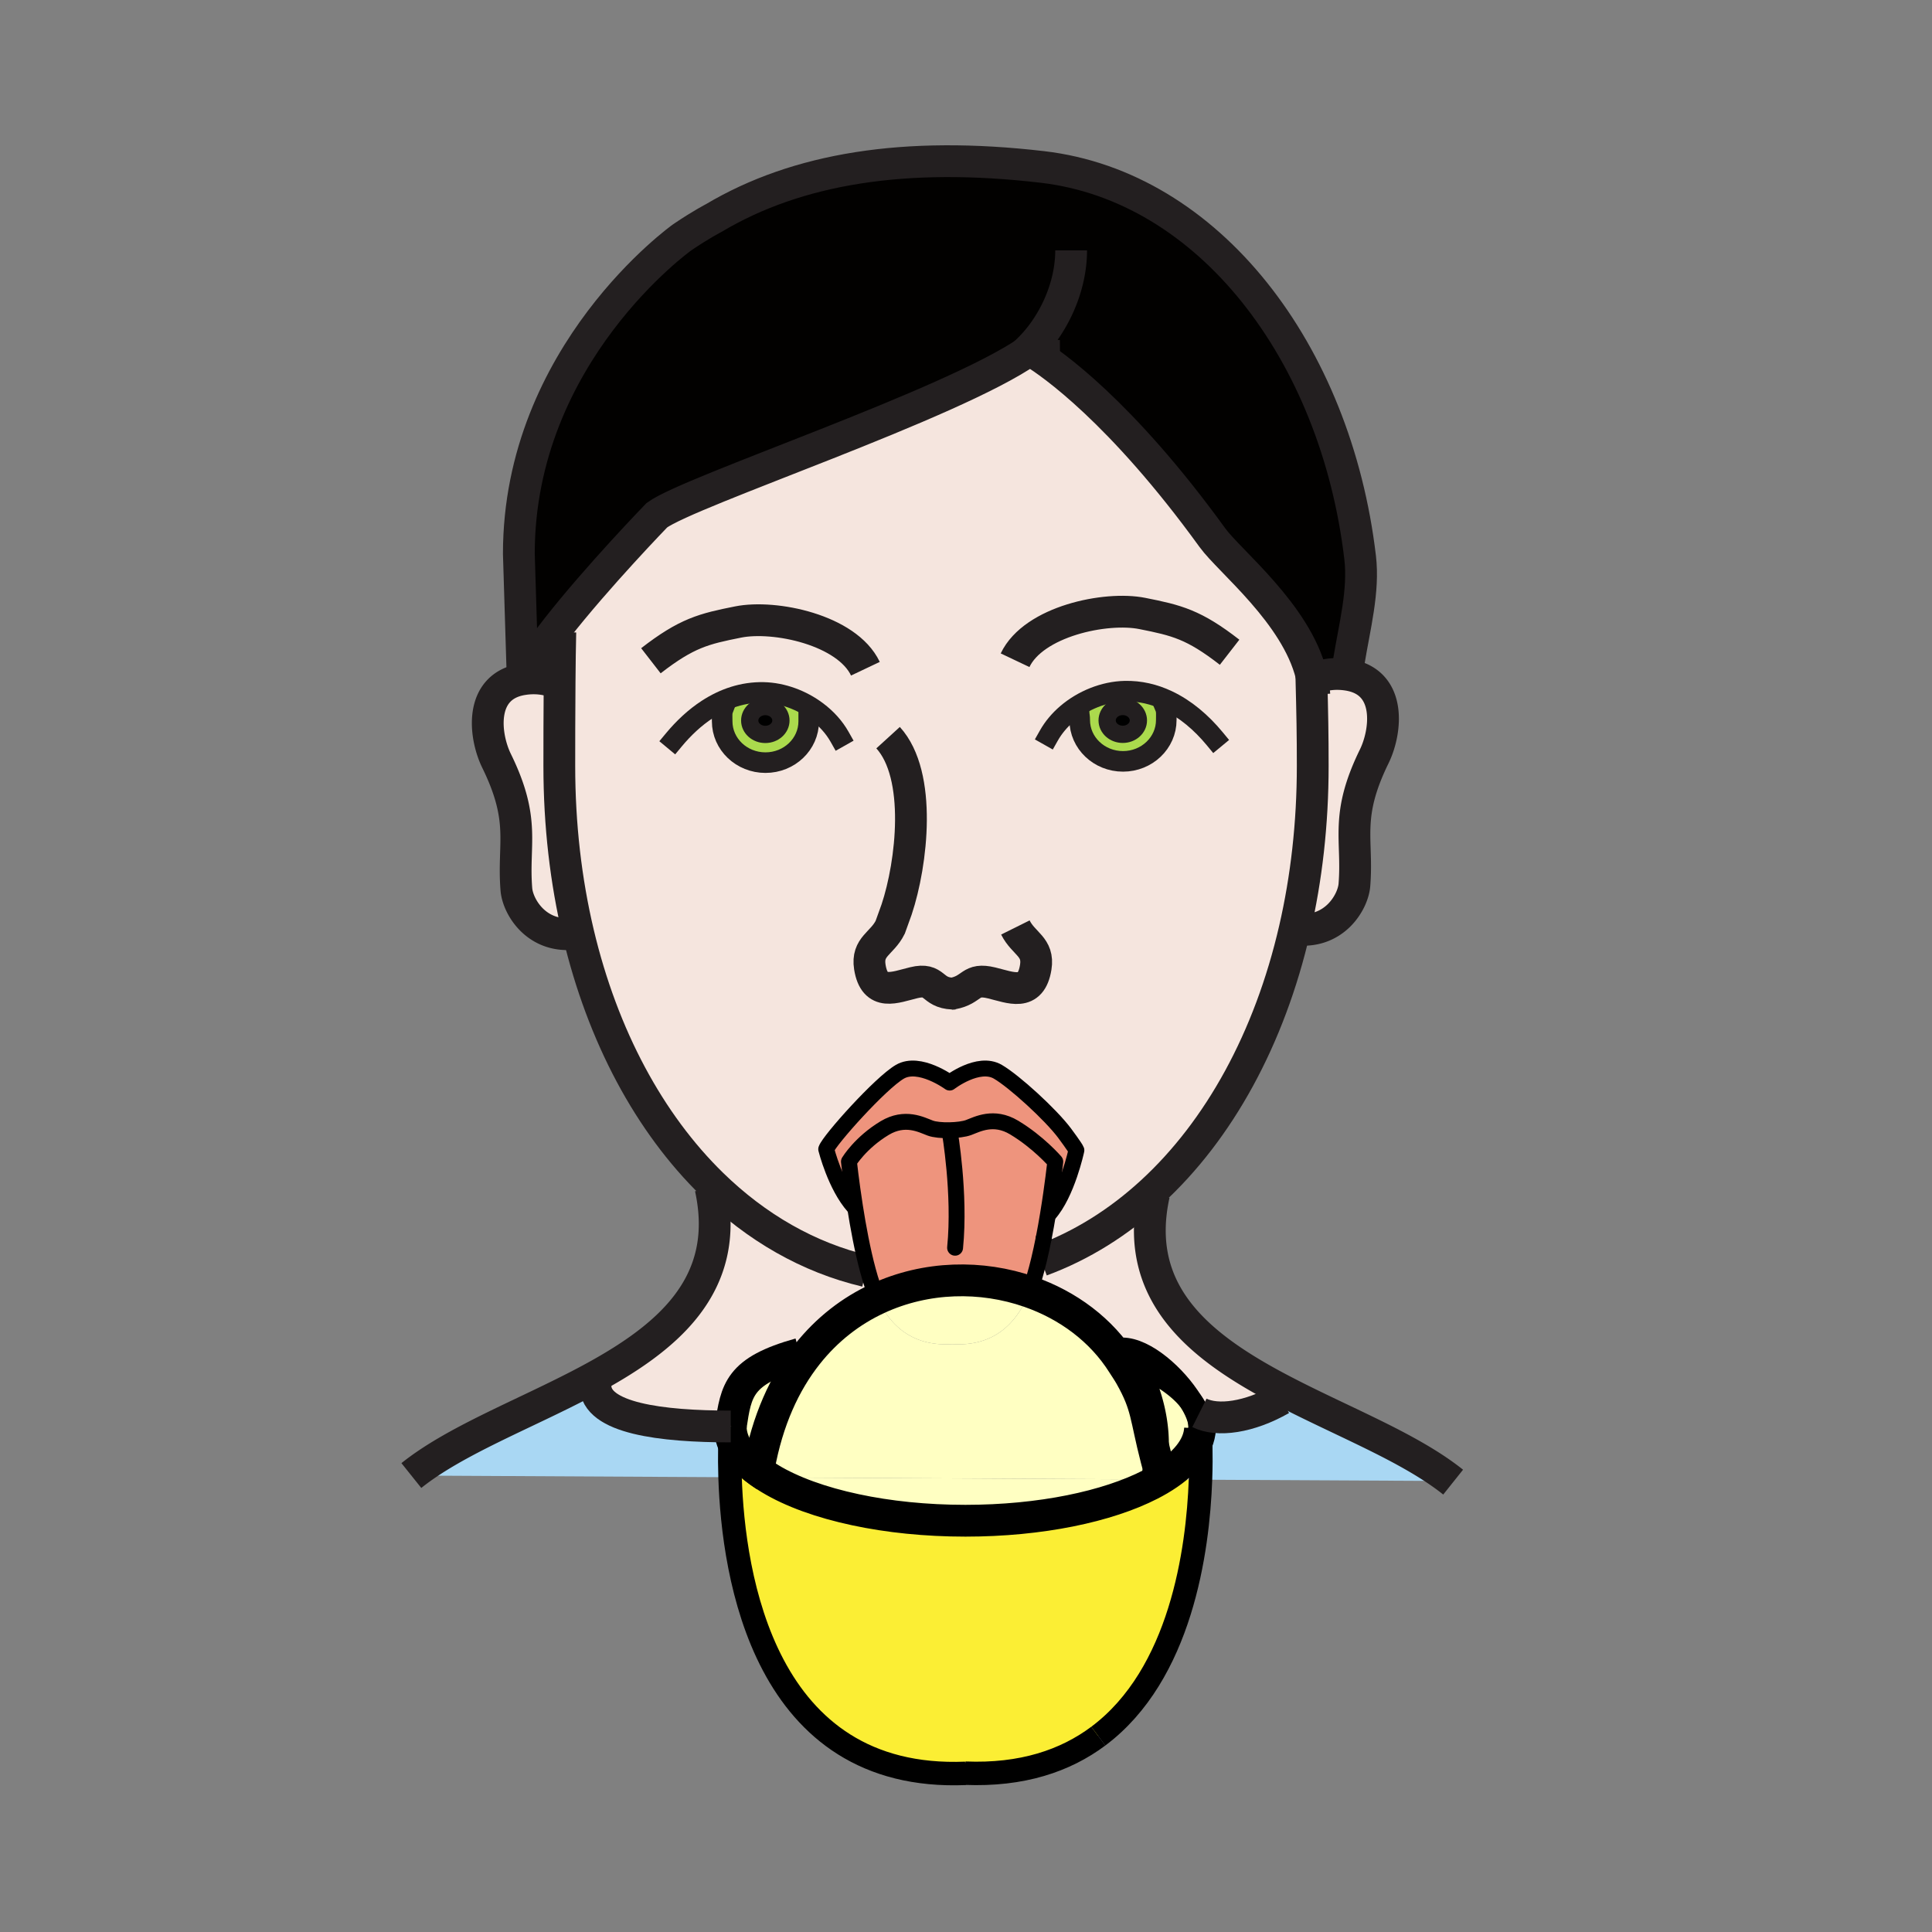 <?xml version="1.0"?><svg xmlns="http://www.w3.org/2000/svg" width="850.89" height="850.89" viewBox="0 0 850.89 850.89" overflow="visible"><rect x="0" y="0" width="850.89" height="850.89" fill="#808080" stroke="none"/><path d="M635.97 649.71l-1.72 2.53-105.53-.55c.42-11.471-.01-19.83-.189-22.561v-.01c.01-.29.02-.58.02-.87 0-.17 0-.34-.01-.51-.01-.03-.01-.061-.01-.09 0 0 .01-.011 0-.021-.061-1.72-.431-3.42-1.07-5.09l.79-.29c8 4 22 2 36-6l1.15-3.61C590 625.45 617.14 636.11 635.97 649.71z" fill="#a9d7f3"></path><path d="M577.81 298.44l1.881-.02a27.316 27.316 0 0 1 9.239-1.59c1.551 0 3.141.13 4.771.39 19.51 3.13 16.88 25.03 11.52 35.94-13.029 26.59-7.069 36.38-8.72 56.66-.62 7.49-8.94 21.85-26.29 19.42 5.17-22.43 7.94-46.56 7.94-71.9 0-13.5-.17-22.96-.591-38.9h.25z" fill="#f5e5de" class="aac-skin-fill"></path><path d="M455.31 155.24c-1.18-.74-1.79-1.06-1.79-1.06-.079.05-.14.1-.22.15-34.13 23.84-149.34 61.82-163.99 72.57 0 0-26.15 26.95-44.26 50.14-6.5 8.34-11.97 16.18-14.84 22.12l-1.7-55.28c0-88.19 71.96-139.37 71.96-139.37 8.34-5.66 13.9-8.5 13.9-8.5 36.72-21.84 84.19-29.54 144.74-22.48 73.109 8.52 129.22 81.35 139.92 171.99 1.739 14.74-2.44 30.32-4.99 45.92l-5.11 5.39c-3.3 0-6.38.57-9.239 1.59l-1.881.02c-.09-.42-.18-.82-.279-1.22-6.73-27-36.011-49.99-43.53-60.37-40.501-55.93-71.161-76.97-78.691-81.61z" fill="#020100" class="aac-hair-fill"></path><path d="M311.51 312.45l6.59 1.36c-.12 1.01-.04 2.15-.04 3.87 0 10.06 8.54 18.2 19.06 18.2 10.53 0 19.05-8.14 19.05-18.2l3.68-4.27c-6.77-5.11-15.25-8.26-23.54-8.45-9.15-.19-17.48 2.72-24.8 7.49zm-56.84 98.56c-5.43-22.93-8.34-47.67-8.34-73.67 0-8.32.01-22.91.13-36.98.06-7.88.16-15.6.31-21.98l-1.72-1.34c18.11-23.19 44.26-50.14 44.26-50.14 14.65-10.75 129.86-48.73 163.99-72.57.38.34 1.09.64 2.01.91 7.53 4.64 38.19 25.68 78.69 81.61 7.52 10.38 36.8 33.37 43.53 60.37l.029 1.22c.421 15.94.591 25.4.591 38.9 0 25.34-2.771 49.47-7.94 71.9-11.1 48.18-33.28 88.47-62.979 115.75-14.551 13.38-30.91 23.63-48.641 30.17l-1.01-.25c.75-3.12 1.45-6.37 2.09-9.62.71-3.59 1.34-7.18 1.9-10.6l.33.05c8.109-9.061 12.159-28.141 12.159-28.141-.38-1.09-5.189-7.54-5.189-7.54-6.15-8.22-22.2-22.85-29.39-27.029-8.58-5.021-21.23 4.76-21.23 4.76s-13.35-9.78-21.94-4.76c-8.58 5-31 30.04-32.43 34.09 0 0 4.05 16.229 12.16 25.29l.5-.08c1.39 8.9 3.32 19.37 5.73 28.25l-.9.25c-25.34-5.98-48.3-19.26-67.8-38.29-27.5-26.85-48.14-65.13-58.9-110.53zm215.21-96.59l5.42.05c.04.6.23 1.22.23 2.65 0 10.05 8.529 18.2 19.069 18.2 10.511 0 19.051-8.15 19.051-18.2 0-2.74.18-4.01-.49-5.61l.939-3.04c-5.75-2.7-12-4.21-18.689-4.07-9.12.21-18.49 3.99-25.53 10.02zM419.54 437.6c-.24.04-.47.07-.72.11l1.62-.1c-.31 0-.62 0-.9-.01z" fill="#f5e5de" class="aac-skin-fill"></path><path d="M524.4 617.09c-4.82-6.42-13.551-12.21-24.49-16.97 6.35 11.27 11.12 27.04 9.35 42.399-4.859-18.789-3.899-23.17-11.35-36.399-1.08-1.93-2.3-3.66-3.37-5.36-9.45-15.04-24.24-25.93-41.14-31.819 1.54-3.98 2.939-8.841 4.18-14.03l1.01.25c17.73-6.54 34.09-16.79 48.641-30.17l.989 1.06c-9.7 44.25 20.96 67.74 57.181 86.59l-1.15 3.61c-14 8-28 10-36 6l-.79.29c-.691-1.861-1.721-3.681-3.061-5.451z" fill="#f5e5de" class="aac-skin-fill"></path><path d="M528.53 629.13c.18 2.73.609 11.09.189 22.561l-18.05-.101c10.901-6.42 17.421-14.14 17.861-22.46z" fill="#fff"></path><path d="M510.67 651.59l18.05.101c-1.14 31.27-8.63 85.739-45 112.93-14.5 10.84-33.59 17.35-58.7 16.32l.26.079c-88.88 3.65-102.36-87.13-103.75-130.42l16.7.08s0 .011.01.011c.3.189.61.38.93.569 9.5 5.73 22.44 10.44 37.62 13.67 14.44 3.09 30.91 4.83 48.4 4.83 33.1 0 62.58-6.26 81.5-15.979a78.894 78.894 0 0 0 3.98-2.191z" fill="#fbee34"></path><path d="M509.26 642.52c1.771-15.359-3-31.13-9.35-42.399 10.939 4.76 19.67 10.55 24.49 16.97 2.399 3.891 3.939 7.61 4.13 10.54.01.01 0 .021 0 .021.01.029.01.06.01.09.01.17.01.34.01.51 0 .29-.01.58-.02.87v.01c-.44 8.32-6.96 16.04-17.86 22.46l-3.27-.02c.91-2.972 1.51-6.002 1.86-9.052z" fill="#ffffc2"></path><path d="M528.53 627.65c0 .029 0 .06.01.09 0-.03 0-.06-.01-.09z" fill="#f5e5de" class="aac-skin-fill"></path><path d="M527.46 622.54c.64 1.67 1.01 3.37 1.07 5.09-.19-2.93-1.73-6.649-4.13-10.54 1.34 1.77 2.37 3.59 3.06 5.45z" fill="#9e5b16"></path><path d="M514.1 308.47l-.939 3.04c.67 1.6.49 2.87.49 5.61 0 10.05-8.54 18.2-19.051 18.2-10.54 0-19.069-8.15-19.069-18.2 0-1.43-.19-2.05-.23-2.65l-5.42-.05c7.04-6.03 16.41-9.81 25.53-10.02 6.689-.14 12.939 1.37 18.689 4.07zm-12.73 8.81c0-3.38-3.08-6.13-6.88-6.13s-6.88 2.75-6.88 6.13c0 3.39 3.08 6.13 6.88 6.13s6.88-2.74 6.88-6.13z" fill="#abda4d"></path><path d="M507.4 651.57l3.27.02c-1.27.75-2.6 1.48-3.979 2.19l-.011-.011c.26-.729.5-1.459.72-2.199z" fill="#9e5b16"></path><path d="M509.26 642.52c-.35 3.051-.95 6.08-1.859 9.051l-169.16-.88c-.01 0-.01 0-.01-.011-.36-.22-.71-.439-1.06-.67a53.25 53.25 0 0 1-4.88-3.55l1.96-.21c3.73-20.71 11.29-37.17 21.25-49.77 8.8-11.12 19.46-19.23 31.01-24.57.01.01.01.03.02.04 8.19 17.569 21.61 20.729 32.8 20.03 11.189.699 24.61-2.461 32.8-20.03.43-.931.86-1.94 1.271-3.01 16.899 5.89 31.689 16.779 41.14 31.819 1.07 1.7 2.29 3.431 3.37 5.36 7.448 13.231 6.488 17.611 11.348 36.401z" fill="#ffffc2"></path><path d="M338.24 650.69l169.16.88c-.221.739-.46 1.47-.721 2.199l.011.011c-18.921 9.72-48.4 15.979-81.5 15.979-17.49 0-33.96-1.74-48.4-4.83-15.18-3.229-28.12-7.939-37.62-13.67a35.09 35.09 0 0 1-.93-.569z" fill="#ffffc2"></path><path d="M494.49 311.15c3.8 0 6.88 2.75 6.88 6.13 0 3.39-3.08 6.13-6.88 6.13s-6.88-2.74-6.88-6.13c0-3.38 3.08-6.13 6.88-6.13z"></path><path d="M468.87 499.06s4.81 6.45 5.189 7.54c0 0-4.05 19.08-12.159 28.141l-.33-.05c2.09-12.66 3.189-23.08 3.189-23.08s-7.39-8.591-18.13-15.03c-8.979-5.39-16.21-1.43-20.02 0-3.831 1.439-13.12 1.67-16.94.24-3.82-1.431-11.05-5.391-20.04 0-10.72 6.449-15.74 14.79-15.74 14.79s.92 8.63 2.65 19.72l-.5.08c-8.11-9.061-12.16-25.29-12.16-25.29 1.43-4.05 23.85-29.09 32.43-34.09 8.59-5.021 21.94 4.76 21.94 4.76s12.65-9.78 21.23-4.76c7.191 4.179 23.241 18.809 29.391 27.029z" fill="#ee947d"></path><path d="M464.76 511.61s-1.1 10.42-3.189 23.08c-.561 3.42-1.19 7.01-1.9 10.6-.64 3.25-1.34 6.5-2.09 9.62-1.24 5.189-2.64 10.05-4.18 14.03-21.11-7.37-45.51-6.931-66.891 2.97-1.55-3.34-2.97-7.61-4.24-12.33-2.41-8.88-4.34-19.35-5.73-28.25-1.73-11.09-2.65-19.72-2.65-19.72s5.02-8.341 15.74-14.79c8.99-5.391 16.22-1.431 20.04 0 3.82 1.43 13.11 1.199 16.94-.24 3.81-1.43 11.04-5.39 20.02 0 10.74 6.44 18.13 15.03 18.13 15.03z" fill="#ee947d"></path><path d="M453.4 568.94a49.327 49.327 0 0 1-1.271 3.01c-8.189 17.569-21.61 20.729-32.8 20.03.04-.011.08-.011.12-.011h-.24c.04 0 .08 0 .12.011-11.19.699-24.61-2.461-32.8-20.03-.01-.01-.01-.03-.02-.04 21.381-9.9 45.781-10.34 66.891-2.97z" fill="#ffffc2"></path><path d="M419.45 591.97c-.04 0-.08 0-.12.011-.04-.011-.08-.011-.12-.011h.24z" fill="#9e5b16"></path><path d="M382.27 559.58c1.27 4.72 2.69 8.99 4.24 12.33-11.55 5.34-22.21 13.45-31.01 24.57l-3.25-.23c-26.95 7.53-28 16-30.42 32-30.72 0-59.58-3.63-59.58-18l-4.12-1.75c35.18-18.65 64.3-42.07 54.82-85.35l.62-1.61c19.5 19.03 42.46 32.31 67.8 38.29l.9-.25z" fill="#f5e5de" class="aac-skin-fill"></path><path d="M318.1 313.81l-6.59-1.36c7.32-4.77 15.65-7.68 24.8-7.49 8.29.19 16.77 3.34 23.54 8.45l-3.68 4.27c0 10.06-8.52 18.2-19.05 18.2-10.52 0-19.06-8.14-19.06-18.2 0-1.72-.08-2.86.04-3.87zm18.96 9.64c3.79 0 6.87-2.74 6.87-6.12 0-3.39-3.08-6.15-6.87-6.15-3.81 0-6.87 2.76-6.87 6.15 0 3.38 3.06 6.12 6.87 6.12z" fill="#abda4d"></path><path d="M352.25 596.25l3.25.23c-9.96 12.6-17.52 29.06-21.25 49.77l-1.96.21c-6.7-5.5-10.46-11.68-10.46-18.21 2.42-16 3.47-24.47 30.42-32z" fill="#ffffc2"></path><path d="M343.93 317.33c0 3.38-3.08 6.12-6.87 6.12-3.81 0-6.87-2.74-6.87-6.12 0-3.39 3.06-6.15 6.87-6.15 3.79 0 6.87 2.76 6.87 6.15z"></path><path d="M338.23 650.68c0 .011 0 .011.01.011-.01-.001-.01-.011-.01-.011z" fill="#ffffc2"></path><path d="M338.23 650.68l-16.7-.08c-.31-9.659-.02-16.949.17-20.31.09 5.729 4.19 11.24 10.46 16.18 1.54 1.221 3.23 2.4 5.01 3.54.35.23.7.45 1.06.67z" fill="#fff"></path><path d="M337.17 650.01c-1.78-1.14-3.47-2.319-5.01-3.54l.13-.01a53.44 53.44 0 0 0 4.88 3.55z" fill="#fff"></path><path d="M332.29 646.46l-.13.01c-6.27-4.939-10.37-10.45-10.46-16.18.05-.99.1-1.64.12-1.9.01-.09.01-.14.01-.14 0 6.53 3.76 12.71 10.46 18.21z" fill="#fff"></path><path d="M321.83 628.25s0 .05-.01.14c-.1.641-.14 1.271-.12 1.9-.19 3.36-.48 10.65-.17 20.31l-140.36-.739c19.4-15.53 49.96-27.04 76.96-41.36l4.12 1.75c0 14.369 28.86 17.999 59.58 17.999z" fill="#a9d7f3"></path><path d="M321.7 630.29c-.02-.63.02-1.26.12-1.9-.02.26-.07.91-.12 1.9z" fill="#a9d7f3"></path><path d="M254.67 411.01c-18 3.12-26.62-11.63-27.24-19.27-1.67-20.29 4.3-30.06-8.73-56.64-5.36-10.92-7.99-32.82 11.51-35.94 5.13-.83 9.83-.31 14.02 1.19l2.23.01c-.12 14.07-.13 28.66-.13 36.98 0 26 2.91 50.74 8.34 73.67z" fill="#f5e5de" class="aac-skin-fill"></path><g fill="none"><path d="M296.77 325.86c4.29-5.16 9.22-9.82 14.74-13.41 7.32-4.77 15.65-7.68 24.8-7.49 8.29.19 16.77 3.34 23.54 8.45 4.06 3.05 7.51 6.83 9.91 11.08" stroke="#231f20" stroke-width="9.059" stroke-linecap="square" stroke-miterlimit="10"></path><path d="M356.17 317.68c0 10.06-8.52 18.2-19.05 18.2-10.52 0-19.06-8.14-19.06-18.2 0-1.72-.08-2.86.04-3.87.07-.44.14-.87.3-1.29M534.94 325.29c-5.801-7.01-12.83-13.07-20.841-16.82-5.75-2.7-12-4.21-18.689-4.07-9.12.21-18.49 3.99-25.53 10.02-3.21 2.74-5.93 5.97-7.93 9.51" stroke="#231f20" stroke-width="9.059" stroke-linecap="square" stroke-miterlimit="10"></path><path d="M475.3 314.47c.04.6.23 1.22.23 2.65 0 10.05 8.529 18.2 19.069 18.2 10.511 0 19.051-8.15 19.051-18.2 0-2.74.18-4.01-.49-5.61" stroke="#231f20" stroke-width="9.059" stroke-linecap="square" stroke-miterlimit="10"></path><path d="M244.23 300.35c-4.19-1.5-8.89-2.02-14.02-1.19-19.5 3.12-16.87 25.02-11.51 35.94 13.03 26.58 7.06 36.35 8.73 56.64.62 7.64 9.24 22.39 27.24 19.27.17-.02.35-.05.54-.09M579.69 298.42a27.316 27.316 0 0 1 9.239-1.59c1.551 0 3.141.13 4.771.39 19.51 3.13 16.88 25.03 11.52 35.94-13.029 26.59-7.069 36.38-8.72 56.66-.62 7.49-8.94 21.85-26.29 19.42-.49-.06-.99-.14-1.51-.24" stroke="#231f20" stroke-width="14"></path><path d="M381.37 559.83c-25.34-5.98-48.3-19.26-67.8-38.29-27.5-26.85-48.14-65.13-58.9-110.53-5.43-22.93-8.34-47.67-8.34-73.67 0-8.32.01-22.91.13-36.98.06-7.88.16-15.6.31-21.98M577.47 295.16c.021.7.04 1.39.061 2.06l.029 1.22c.421 15.94.591 25.4.591 38.9 0 25.34-2.771 49.47-7.94 71.9-11.1 48.18-33.28 88.47-62.979 115.75-14.551 13.38-30.91 23.63-48.641 30.17M419.54 437.6c9.09-1.689 7.46-7.069 17.21-4.699 8.4 2.029 17.31 6.21 19.41-6.92 1.439-9.04-5.36-10.24-8.97-17.5M419.54 437.6c.28.011.59.011.9.011l-1.62.1c.25-.041.48-.071.72-.111zM391.13 324.88c15.08 16.54 10.51 55.4 3.77 75.63l-2.84 7.89c-3.61 7.25-10.4 8.44-8.97 17.48 2.1 13.13 11.02 8.93 19.41 6.91 9.7-2.34 7.51 4.41 17.04 4.81" stroke="#231f20" stroke-width="14"></path><path d="M343.93 317.33c0 3.38-3.08 6.12-6.87 6.12-3.81 0-6.87-2.74-6.87-6.12 0-3.39 3.06-6.15 6.87-6.15 3.79 0 6.87 2.76 6.87 6.15zM494.49 323.41c-3.8 0-6.88-2.74-6.88-6.13 0-3.38 3.08-6.13 6.88-6.13s6.88 2.75 6.88 6.13c0 3.39-3.08 6.13-6.88 6.13z" stroke="#231f20" stroke-width="7.602"></path><path d="M381.14 294.52c-8.13-17.13-39.94-23.8-56.05-20.58-15.13 3.01-22.64 4.83-38.42 17.07M447.06 290.78c8.141-17.14 39.95-23.82 56.051-20.59 15.159 3.01 22.659 4.82 38.43 17.07" stroke="#231f20" stroke-width="14"></path><path d="M594.04 291.44c2.55-15.6 6.729-31.18 4.99-45.92-10.7-90.64-66.811-163.47-139.92-171.99-60.55-7.06-108.021.64-144.74 22.48 0 0-5.56 2.84-13.9 8.5 0 0-71.96 51.18-71.96 139.37l1.7 55.28c2.87-5.94 8.34-13.78 14.84-22.12 18.11-23.19 44.26-50.14 44.26-50.14 14.65-10.75 129.86-48.73 163.99-72.57.08-.05.141-.1.22-.15 0 0 .61.32 1.79 1.06 7.53 4.64 38.19 25.68 78.69 81.61 7.52 10.38 36.8 33.37 43.53 60.37.1.4.189.8.279 1.22.54 2.44.91 4.93 1.04 7.44" stroke="#231f20" stroke-width="14"></path><path d="M466.84 156.73c-1.71.01-8.07-.48-11.53-1.49-.92-.27-1.63-.57-2.01-.91a.9.9 0 0 1-.27-.36c10.47-10.2 18.72-26.83 18.72-43.7M312.95 523.15c9.48 43.279-19.64 66.699-54.82 85.35-27 14.32-57.56 25.83-76.96 41.36M508.22 526.05c-9.7 44.25 20.96 67.74 57.181 86.59 24.6 12.811 51.739 23.471 70.569 37.07 1.38.99 2.73 2.021 4.021 3.05" stroke="#231f20" stroke-width="14"></path><path d="M461.9 534.74c8.109-9.061 12.159-28.141 12.159-28.141-.38-1.09-5.189-7.54-5.189-7.54-6.15-8.22-22.2-22.85-29.39-27.029-8.58-5.021-21.23 4.76-21.23 4.76s-13.35-9.78-21.94-4.76c-8.58 5-31 30.04-32.43 34.09 0 0 4.05 16.229 12.16 25.29" stroke="#000" stroke-width="7" stroke-linecap="round" stroke-linejoin="round"></path><path d="M386.51 571.91c-1.55-3.34-2.97-7.61-4.24-12.33-2.41-8.88-4.34-19.35-5.73-28.25-1.73-11.09-2.65-19.72-2.65-19.72s5.02-8.341 15.74-14.79c8.99-5.391 16.22-1.431 20.04 0 3.82 1.43 13.11 1.199 16.94-.24 3.81-1.43 11.04-5.39 20.02 0 10.74 6.439 18.13 15.03 18.13 15.03s-1.1 10.42-3.189 23.08c-.561 3.42-1.19 7.01-1.9 10.6" stroke="#000" stroke-width="7" stroke-linecap="round" stroke-linejoin="round"></path><path d="M459.67 545.29c-.64 3.25-1.34 6.5-2.09 9.62-1.24 5.189-2.64 10.05-4.18 14.03M418.25 498.25s4.77 27.43 2.39 51.28" stroke="#000" stroke-width="7" stroke-linecap="round" stroke-linejoin="round"></path><path d="M321.83 628.25c0 6.53 3.76 12.71 10.46 18.21a53.44 53.44 0 0 0 4.88 3.55" stroke="#000" stroke-width="14"></path><path d="M528.53 627.65c.01.029.01.06.01.09M506.69 653.78l-.011-.011a50.507 50.507 0 0 0 2.58-11.25c1.771-15.359-3-31.13-9.35-42.399 10.939 4.76 19.67 10.55 24.49 16.97 1.34 1.771 2.369 3.59 3.06 5.45.64 1.67 1.01 3.37 1.07 5.09" stroke="#000" stroke-width="10.324"></path><path d="M321.83 628.25c2.42-16 3.47-24.47 30.42-32M528.53 629.13c-.44 8.32-6.96 16.04-17.86 22.46-1.27.75-2.6 1.48-3.979 2.19-18.921 9.72-48.4 15.979-81.5 15.979-17.49 0-33.96-1.74-48.4-4.83-15.18-3.229-28.12-7.939-37.62-13.67-.32-.189-.63-.38-.93-.569-.01 0-.01 0-.01-.011-.36-.22-.71-.439-1.06-.67-1.78-1.14-3.47-2.319-5.01-3.54-6.27-4.939-10.37-10.45-10.46-16.18-.02-.63.02-1.26.12-1.9" stroke="#000" stroke-width="14"></path><path d="M494.25 594.25c10.1 0 23.49 12.05 30.15 22.84 2.399 3.891 3.939 7.61 4.13 10.54.01.01 0 .021 0 .021 0 .029 0 .06.01.09.01.17.01.34.01.51 0 .29-.01.58-.02.87" stroke="#000" stroke-width="10.324"></path><path d="M321.7 630.29c.05-.99.1-1.64.12-1.9.01-.09.01-.14.01-.14" stroke="#000" stroke-width="14"></path><path d="M483.72 764.62c-14.5 10.84-33.59 17.35-58.7 16.32l.26.079c-88.88 3.65-102.36-87.13-103.75-130.42-.31-9.659-.02-16.949.17-20.31" stroke="#000" stroke-width="10.324"></path><path d="M528.46 628.17s.03.33.07.95v.01c.18 2.73.609 11.09.189 22.561-1.14 31.27-8.63 85.739-45 112.93" stroke="#000" stroke-width="10.324"></path><path d="M334.25 646.25c3.73-20.71 11.29-37.17 21.25-49.77 8.8-11.12 19.46-19.23 31.01-24.57 21.38-9.9 45.78-10.34 66.891-2.97 16.899 5.89 31.689 16.779 41.14 31.819 1.07 1.7 2.29 3.431 3.37 5.36 7.45 13.229 6.49 17.61 11.35 36.399.3 1.181.63 2.421.99 3.73" stroke="#000" stroke-width="14"></path><path d="M262.25 610.25c0 14.37 28.86 18 59.58 18M528.25 622.25c8 4 22 2 36-6" stroke="#231f20" stroke-width="14"></path></g><path fill="none" d="M.25.25h850.394v850.394H.25z"></path></svg>

